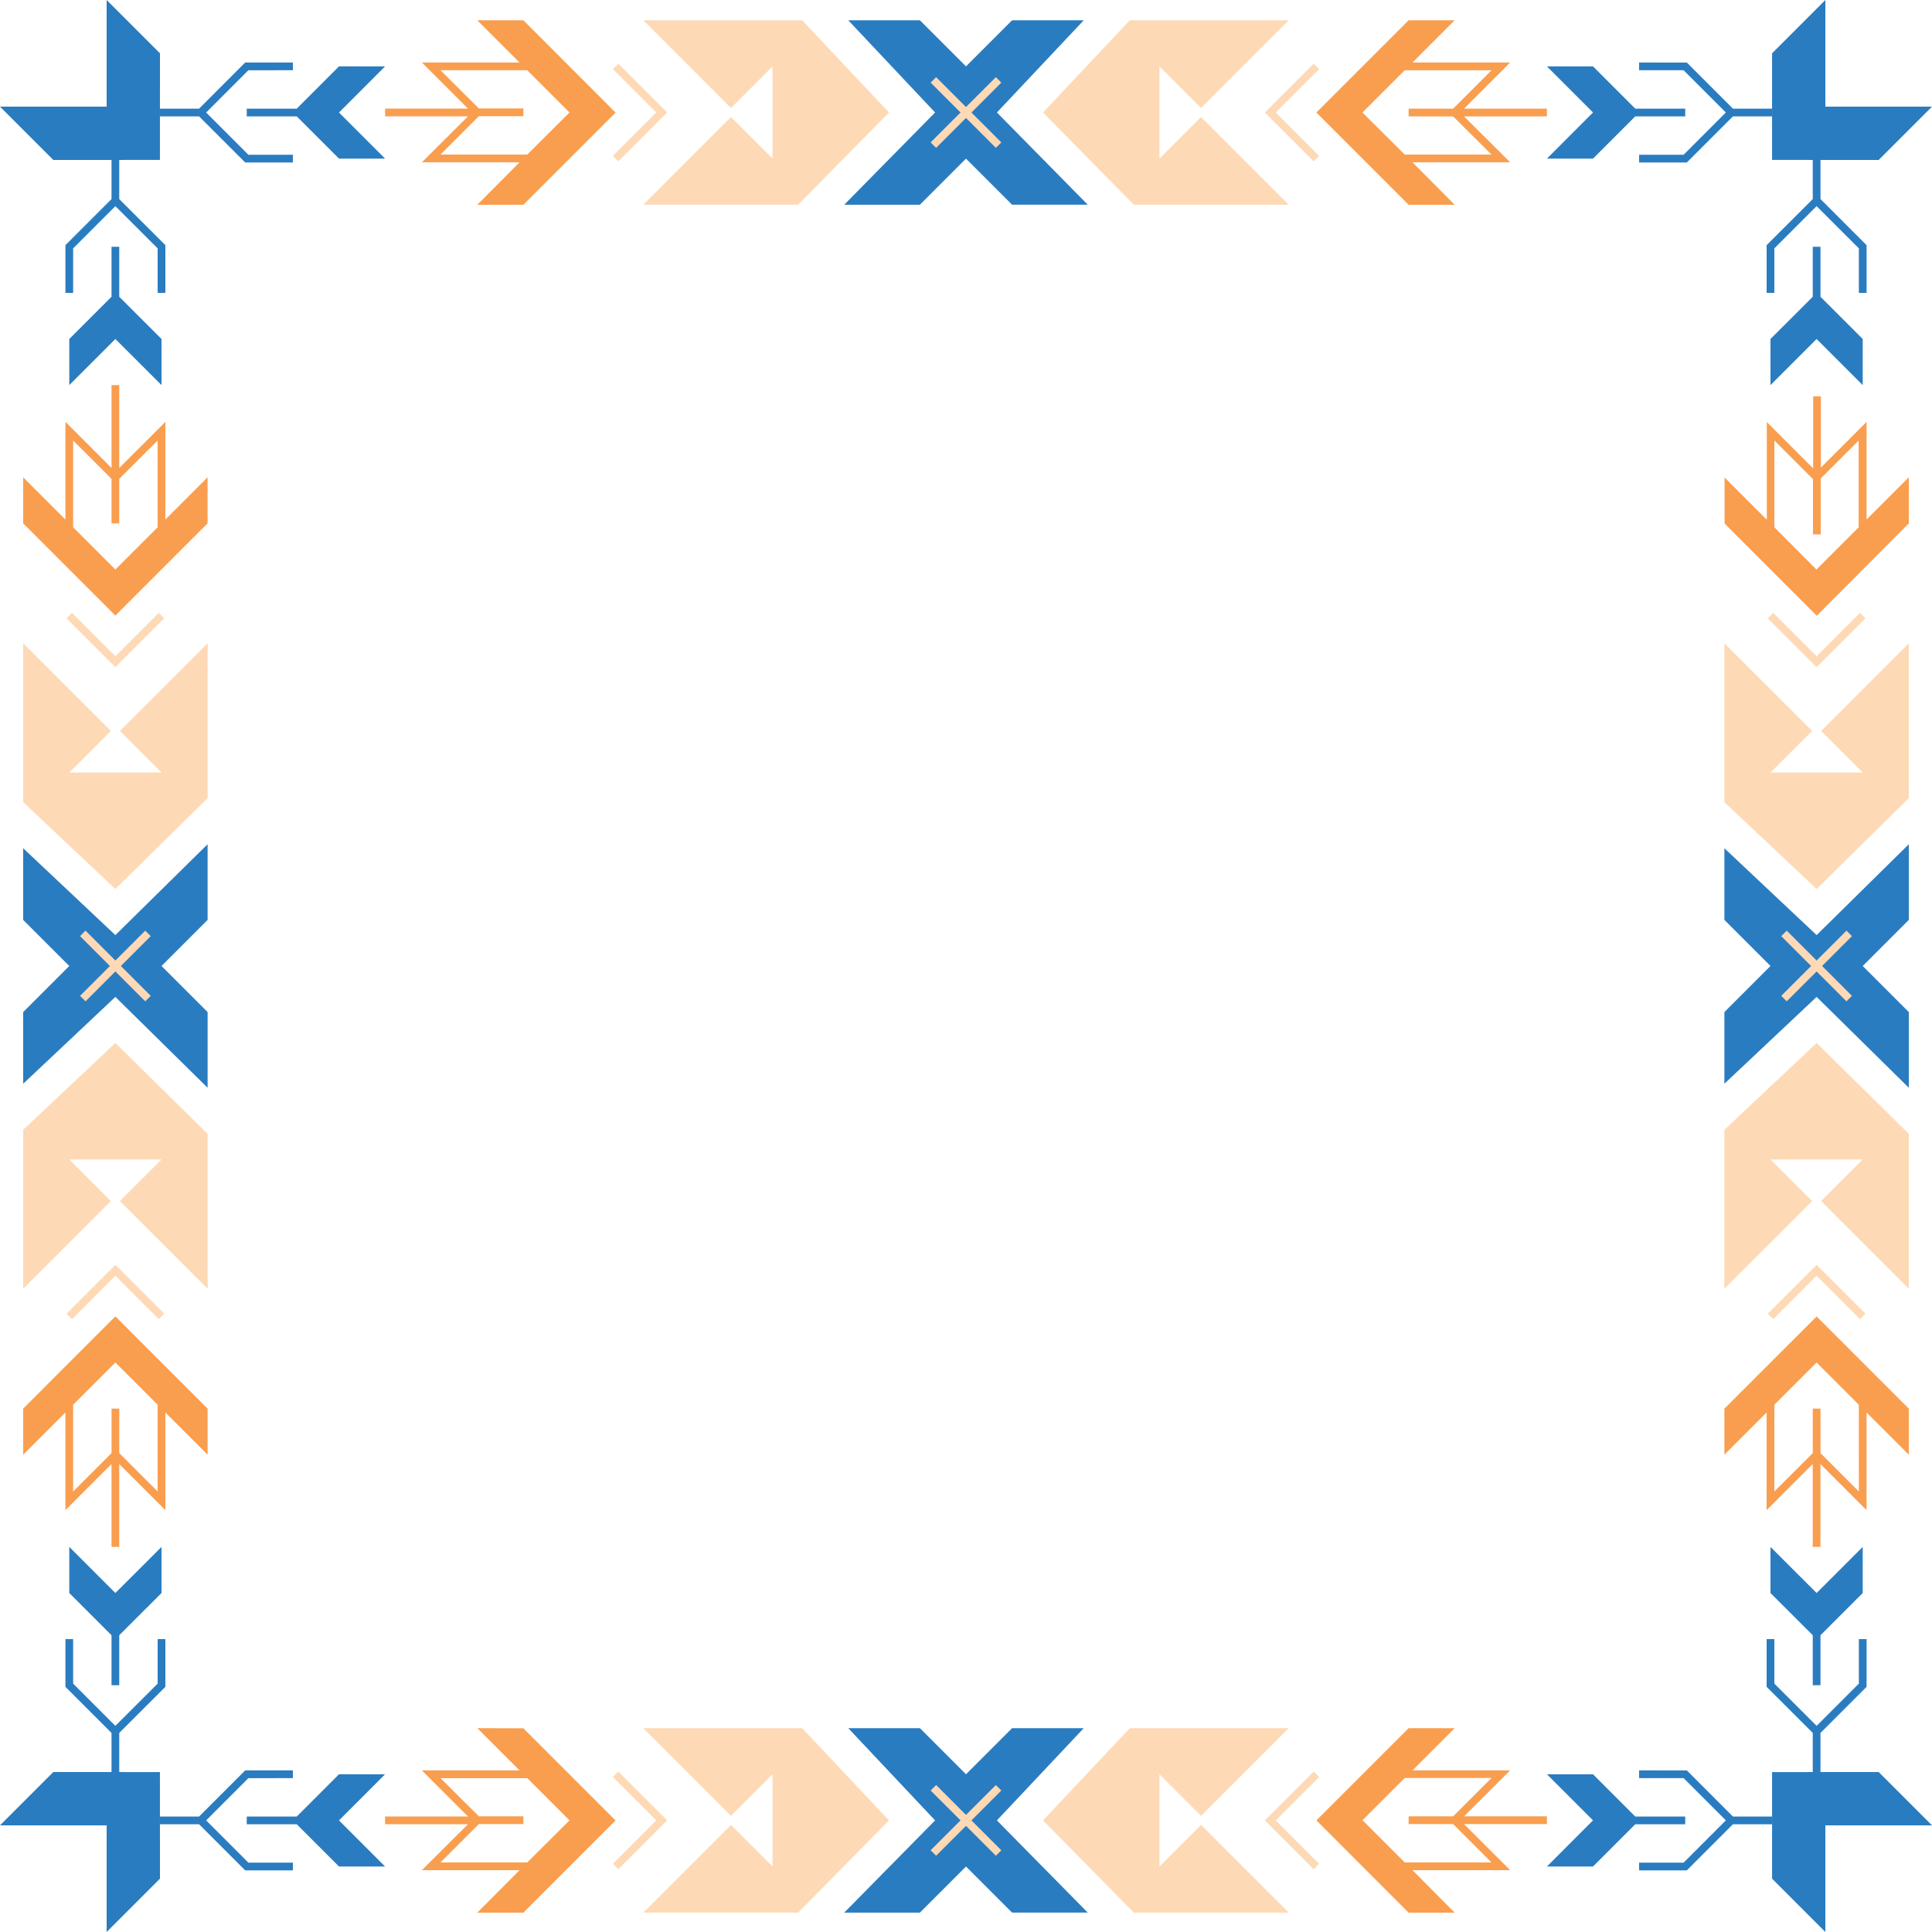 <svg xmlns="http://www.w3.org/2000/svg" viewBox="0 0 500 500" style=""><g><title>Depositphotos_104292872_1_bo</title><g data-name="Layer 2"><g data-name="Layer 1"><path fill="#2a7cc0" d="M13.8 41.4l27.59-.01.01-27.59L27.6 0v27.6H0l13.8 13.8z"></path><path fill="#2a7cc0" d="M486.2 41.4L500 27.6h-27.6V0l-13.79 13.8v27.59l27.59.01z"></path><path fill="#2a7cc0" d="M486.2 458.6l-27.59.01v27.59L472.4 500v-27.6H500l-13.8-13.8z"></path><path fill="#2a7cc0" d="M13.8 458.6L0 472.4h27.6V500l13.8-13.8-.01-27.59-27.59-.01z"></path><path fill="#2a7cc0" d="M280.47 5.25h-18.54L250 17.18 238.07 5.25h-18.54L242 29.11l-23.51 23.87h19.58L250 41.05l11.93 11.93h19.58L258 29.11l22.47-23.86z"></path><path fill="#2a7cc0" d="M41.4 28.12v2h10.12l11.93 11.93H75.8v-2H64.28L53.35 29.12l10.93-10.94H75.8v-2H63.45L51.52 28.12H41.4z"></path><path fill="#2a7cc0" d="M446.65 29.11l-10.93 10.94H424.2v2h12.35l11.93-11.93h10.13v-2h-10.13l-11.93-11.94H424.2v2h11.52l10.93 10.93z"></path><path fill="#2a7cc0" d="M280.47 447.25h-18.54L250 459.18l-11.93-11.93h-18.54L242 471.12l-23.51 23.86h19.58L250 483.05l11.93 11.93h19.58L258 471.12l22.47-23.87z"></path><path fill="#2a7cc0" d="M53.35 471.12l10.93-10.94H75.8v-2H63.45l-11.93 11.94H41.4v2h10.12l11.93 11.93H75.8v-2H64.28l-10.93-10.93z"></path><path fill="#2a7cc0" d="M436.14 472.12v-2H423.2l-10.93-10.94h-11.93l11.93 11.93-11.93 11.94h11.93l10.93-10.93h12.94z"></path><path fill="#2a7cc0" d="M458.61 472.12v-2h-10.13l-11.93-11.94H424.2v2h11.52l10.93 10.93-10.93 10.94H424.2v2h12.35l11.93-11.93h10.13z"></path><path fill="#2a7cc0" d="M494 218.49L470.14 242l-23.87-22.47v18.54L458.2 250l-11.93 11.93v18.54L470.14 258 494 281.51v-19.58L482.07 250 494 238.07v-19.58z"></path><path fill="#2a7cc0" d="M471.14 436.14V423.2l10.93-10.93v-11.93l-11.93 11.93-11.94-11.93v11.93l10.94 10.93v12.94h2z"></path><path fill="#2a7cc0" d="M471.14 458.61v-10.13l11.93-11.93V424.2h-2v11.52l-10.93 10.93-10.94-10.93V424.2h-2v12.35l11.94 11.93v10.13h2z"></path><path fill="#2a7cc0" d="M469.14 63.86V76.8L458.2 87.73v11.93l11.93-11.93 11.94 11.93V87.73L471.14 76.8V63.86h-2z"></path><path fill="#2a7cc0" d="M469.14 41.39v10.13L457.2 63.45V75.8h2V64.28l10.93-10.93 10.94 10.93V75.8h2V63.45l-11.93-11.93V41.39h-2z"></path><path fill="#2a7cc0" d="M53.73 218.49L29.86 242 6 219.53v18.54L17.93 250 6 261.93v18.54L29.86 258l23.87 23.51v-19.58L41.8 250l11.93-11.93v-19.58z"></path><path fill="#2a7cc0" d="M30.86 436.14V423.2l10.94-10.93v-11.93l-11.94 11.93-11.93-11.93v11.93l10.93 10.93v12.94h2z"></path><path fill="#2a7cc0" d="M30.86 458.61v-10.13l11.94-11.93V424.2h-2v11.52l-10.94 10.93-10.93-10.93V424.2h-2v12.35l11.93 11.93v10.13h2z"></path><path fill="#2a7cc0" d="M28.86 63.86V76.8L17.93 87.73v11.93l11.93-11.93L41.8 99.66V87.73L30.86 76.8V63.86h-2z"></path><path fill="#2a7cc0" d="M28.86 41.39v10.13L16.93 63.45V75.8h2V64.28l10.93-10.93L40.8 64.28V75.8h2V63.45L30.86 51.52V41.39h-2z"></path><path fill="#2a7cc0" d="M87.73 17.18L76.8 28.12H63.86v2H76.8l10.93 10.93h11.93L87.73 29.12l11.93-11.94H87.73z"></path><path fill="#2a7cc0" d="M412.27 41.05l10.93-10.93h12.94v-2H423.2l-10.93-10.94h-11.93l11.93 11.93-11.93 11.94h11.93z"></path><path fill="#2a7cc0" d="M87.73 459.18L76.8 470.12H63.86v2H76.8l10.93 10.93h11.93l-11.93-11.93 11.93-11.94H87.73z"></path><path d="M390.82 16.18h-25.27l10.93-10.93h-11.93l-23.87 23.87L364.55 53h11.93l-10.93-11h25.28l-11.94-11.88h21.45v-2h-21.45zM386 40h-22.45l-10.94-10.88 10.93-10.93H386l-9.93 9.93h-11.52v2h11.51z" fill="#f99e4f"></path><path d="M390.82 458.18h-25.27l10.93-10.93h-11.93l-23.86 23.86L364.55 495h11.93l-10.93-11h25.28l-11.94-11.93h21.45v-2h-21.45zM386 482h-22.45l-10.93-10.93 10.93-10.93H386l-9.93 9.93h-11.52v2h11.51z" fill="#f99e4f"></path><path d="M42.8 109.18l-11.94 11.93V99.66h-2v21.45l-11.93-11.93v25.28L6 123.52v11.93l23.86 23.86 23.86-23.86v-11.93L42.8 134.45zm-23.87 27.27V114l9.93 9.93v11.52h2v-11.51L40.8 114v22.45l-10.94 10.94z" fill="#f99e4f"></path><path d="M123.52 5.25l10.93 10.93h-25.27l11.94 11.93H99.66v2h21.45L109.18 42h25.28l-10.94 11h11.93l23.86-23.86-23.86-23.89zM136.45 40H114l9.93-9.93h11.52v-2h-11.51L114 18.18h22.45l10.93 10.93z" fill="#f99e4f"></path><path d="M123.52 447.25l10.93 10.93h-25.27l11.94 11.93H99.66v2h21.45L109.18 484h25.28l-10.94 11h11.93l23.86-23.86-23.86-23.86zM136.45 482H114l9.93-9.93h11.52v-2h-11.51l-9.94-9.89h22.45l10.93 10.93z" fill="#f99e4f"></path><path d="M446.27 364.55v11.93l10.93-10.93v25.28l11.93-11.94v21.45h2v-21.45l11.93 11.93v-25.27L494 376.48v-11.93l-23.86-23.86zm34.8 21.45l-9.93-9.93v-11.52h-2v11.51L459.2 386v-22.45l10.93-10.93 10.93 10.93z" fill="#f99e4f"></path><path d="M483.07 134.45v-25.27L471.25 121v-18.43h-2v18.65l-12-12v25.28l-10.93-10.93v11.93l23.86 23.86L494 135.45v-11.93zm-23.87 2V114l10 10v14.31h2v-14.48l9.82-9.82v22.45l-10.93 10.93z" fill="#f99e4f"></path><path d="M6 364.55v11.93l10.93-10.93v25.28l11.93-11.94v21.45h2v-21.45l11.94 11.93v-25.27l10.93 10.93v-11.93l-23.87-23.87zM40.8 386l-9.93-9.93v-11.52h-2v11.51L18.93 386v-22.45l10.93-10.93 10.94 10.93z" fill="#f99e4f"></path><path fill="#fed9b5" d="M166.48 5.25l22.69 22.7 10.76-10.77v23.87l-10.76-10.76-22.69 22.69h40.08l23.51-23.87L207.6 5.25h-41.12z"></path><path fill="#fed9b5" d="M333.52 52.98l-22.69-22.69-10.76 10.76V17.18l10.76 10.77 22.69-22.7H292.4l-22.47 23.86 23.51 23.87h40.08z"></path><path fill="#fed9b5" d="M160.02 41.76l12.64-12.65-12.64-12.63-1.41 1.41 11.23 11.22-11.23 11.23 1.41 1.42z"></path><path fill="#fed9b5" d="M339.98 16.48l-12.64 12.64 12.64 12.64 1.41-1.42-11.23-11.22 11.23-11.23-1.41-1.41z"></path><path fill="#fed9b5" d="M257.73 19.97L250 27.7l-7.73-7.73-1.42 1.41 7.74 7.73-7.74 7.74 1.42 1.41 7.73-7.73 7.73 7.73 1.41-1.41-7.73-7.73 7.73-7.74-1.41-1.41z"></path><path fill="#fed9b5" d="M166.48 447.25l22.69 22.69 10.76-10.76v23.87l-10.76-10.76-22.69 22.69h40.08l23.51-23.86-22.47-23.87h-41.12z"></path><path fill="#fed9b5" d="M300.07 483.05v-23.87l10.76 10.76 22.69-22.69H292.4l-22.47 23.87 23.51 23.86h40.08l-22.69-22.69-10.76 10.76z"></path><path fill="#fed9b5" d="M160.02 458.48l-1.41 1.41 11.23 11.22-11.23 11.23 1.41 1.42 12.64-12.65-12.64-12.63z"></path><path fill="#fed9b5" d="M339.98 458.48l-12.64 12.64 12.64 12.64 1.41-1.42-11.23-11.22 11.23-11.23-1.41-1.41z"></path><path fill="#fed9b5" d="M257.73 461.97L250 469.7l-7.73-7.73-1.42 1.41 7.74 7.73-7.74 7.74 1.42 1.41 7.73-7.73 7.73 7.73 1.41-1.41-7.73-7.73 7.73-7.74-1.41-1.41z"></path><path fill="#fed9b5" d="M446.27 292.4v41.12l22.7-22.69-10.77-10.76h23.87l-10.76 10.76L494 333.52v-40.08l-23.86-23.51-23.87 22.47z"></path><path fill="#fed9b5" d="M471.31 189.17l10.76 10.76H458.2l10.77-10.76-22.7-22.69v41.12l23.87 22.47L494 206.56v-40.08l-22.69 22.69z"></path><path fill="#fed9b5" d="M457.5 339.98l1.41 1.41 11.22-11.23 11.23 11.23 1.42-1.41-12.65-12.64-12.63 12.64z"></path><path fill="#fed9b5" d="M482.78 160.02l-1.42-1.41-11.22 11.23-11.23-11.23-1.41 1.41 12.64 12.64 12.64-12.64z"></path><path fill="#fed9b5" d="M462.4 259.14l7.74-7.73 7.73 7.73 1.41-1.41-7.73-7.73 7.73-7.73-1.41-1.42-7.73 7.74-7.74-7.74-1.41 1.42 7.73 7.73-7.73 7.73 1.41 1.41z"></path><path fill="#fed9b5" d="M6 292.4v41.12l22.69-22.69-10.76-10.76H41.8l-10.77 10.76 22.7 22.69v-40.08l-23.87-23.51L6 292.4z"></path><path fill="#fed9b5" d="M41.8 199.93H17.93l10.76-10.76L6 166.48v41.12l23.86 22.47 23.87-23.51v-40.08l-22.7 22.69 10.77 10.76z"></path><path fill="#fed9b5" d="M17.22 339.98l1.42 1.41 11.22-11.23 11.23 11.23 1.41-1.41-12.64-12.64-12.64 12.64z"></path><path fill="#fed9b5" d="M42.5 160.02l-1.41-1.41-11.23 11.23-11.22-11.23-1.42 1.41 12.64 12.64 12.64-12.64z"></path><path fill="#fed9b5" d="M22.13 259.14l7.73-7.73 7.73 7.73 1.42-1.41-7.73-7.73 7.73-7.73-1.42-1.42-7.73 7.74-7.73-7.74-1.41 1.42 7.73 7.73-7.73 7.73 1.41 1.41z"></path></g></g></g></svg>